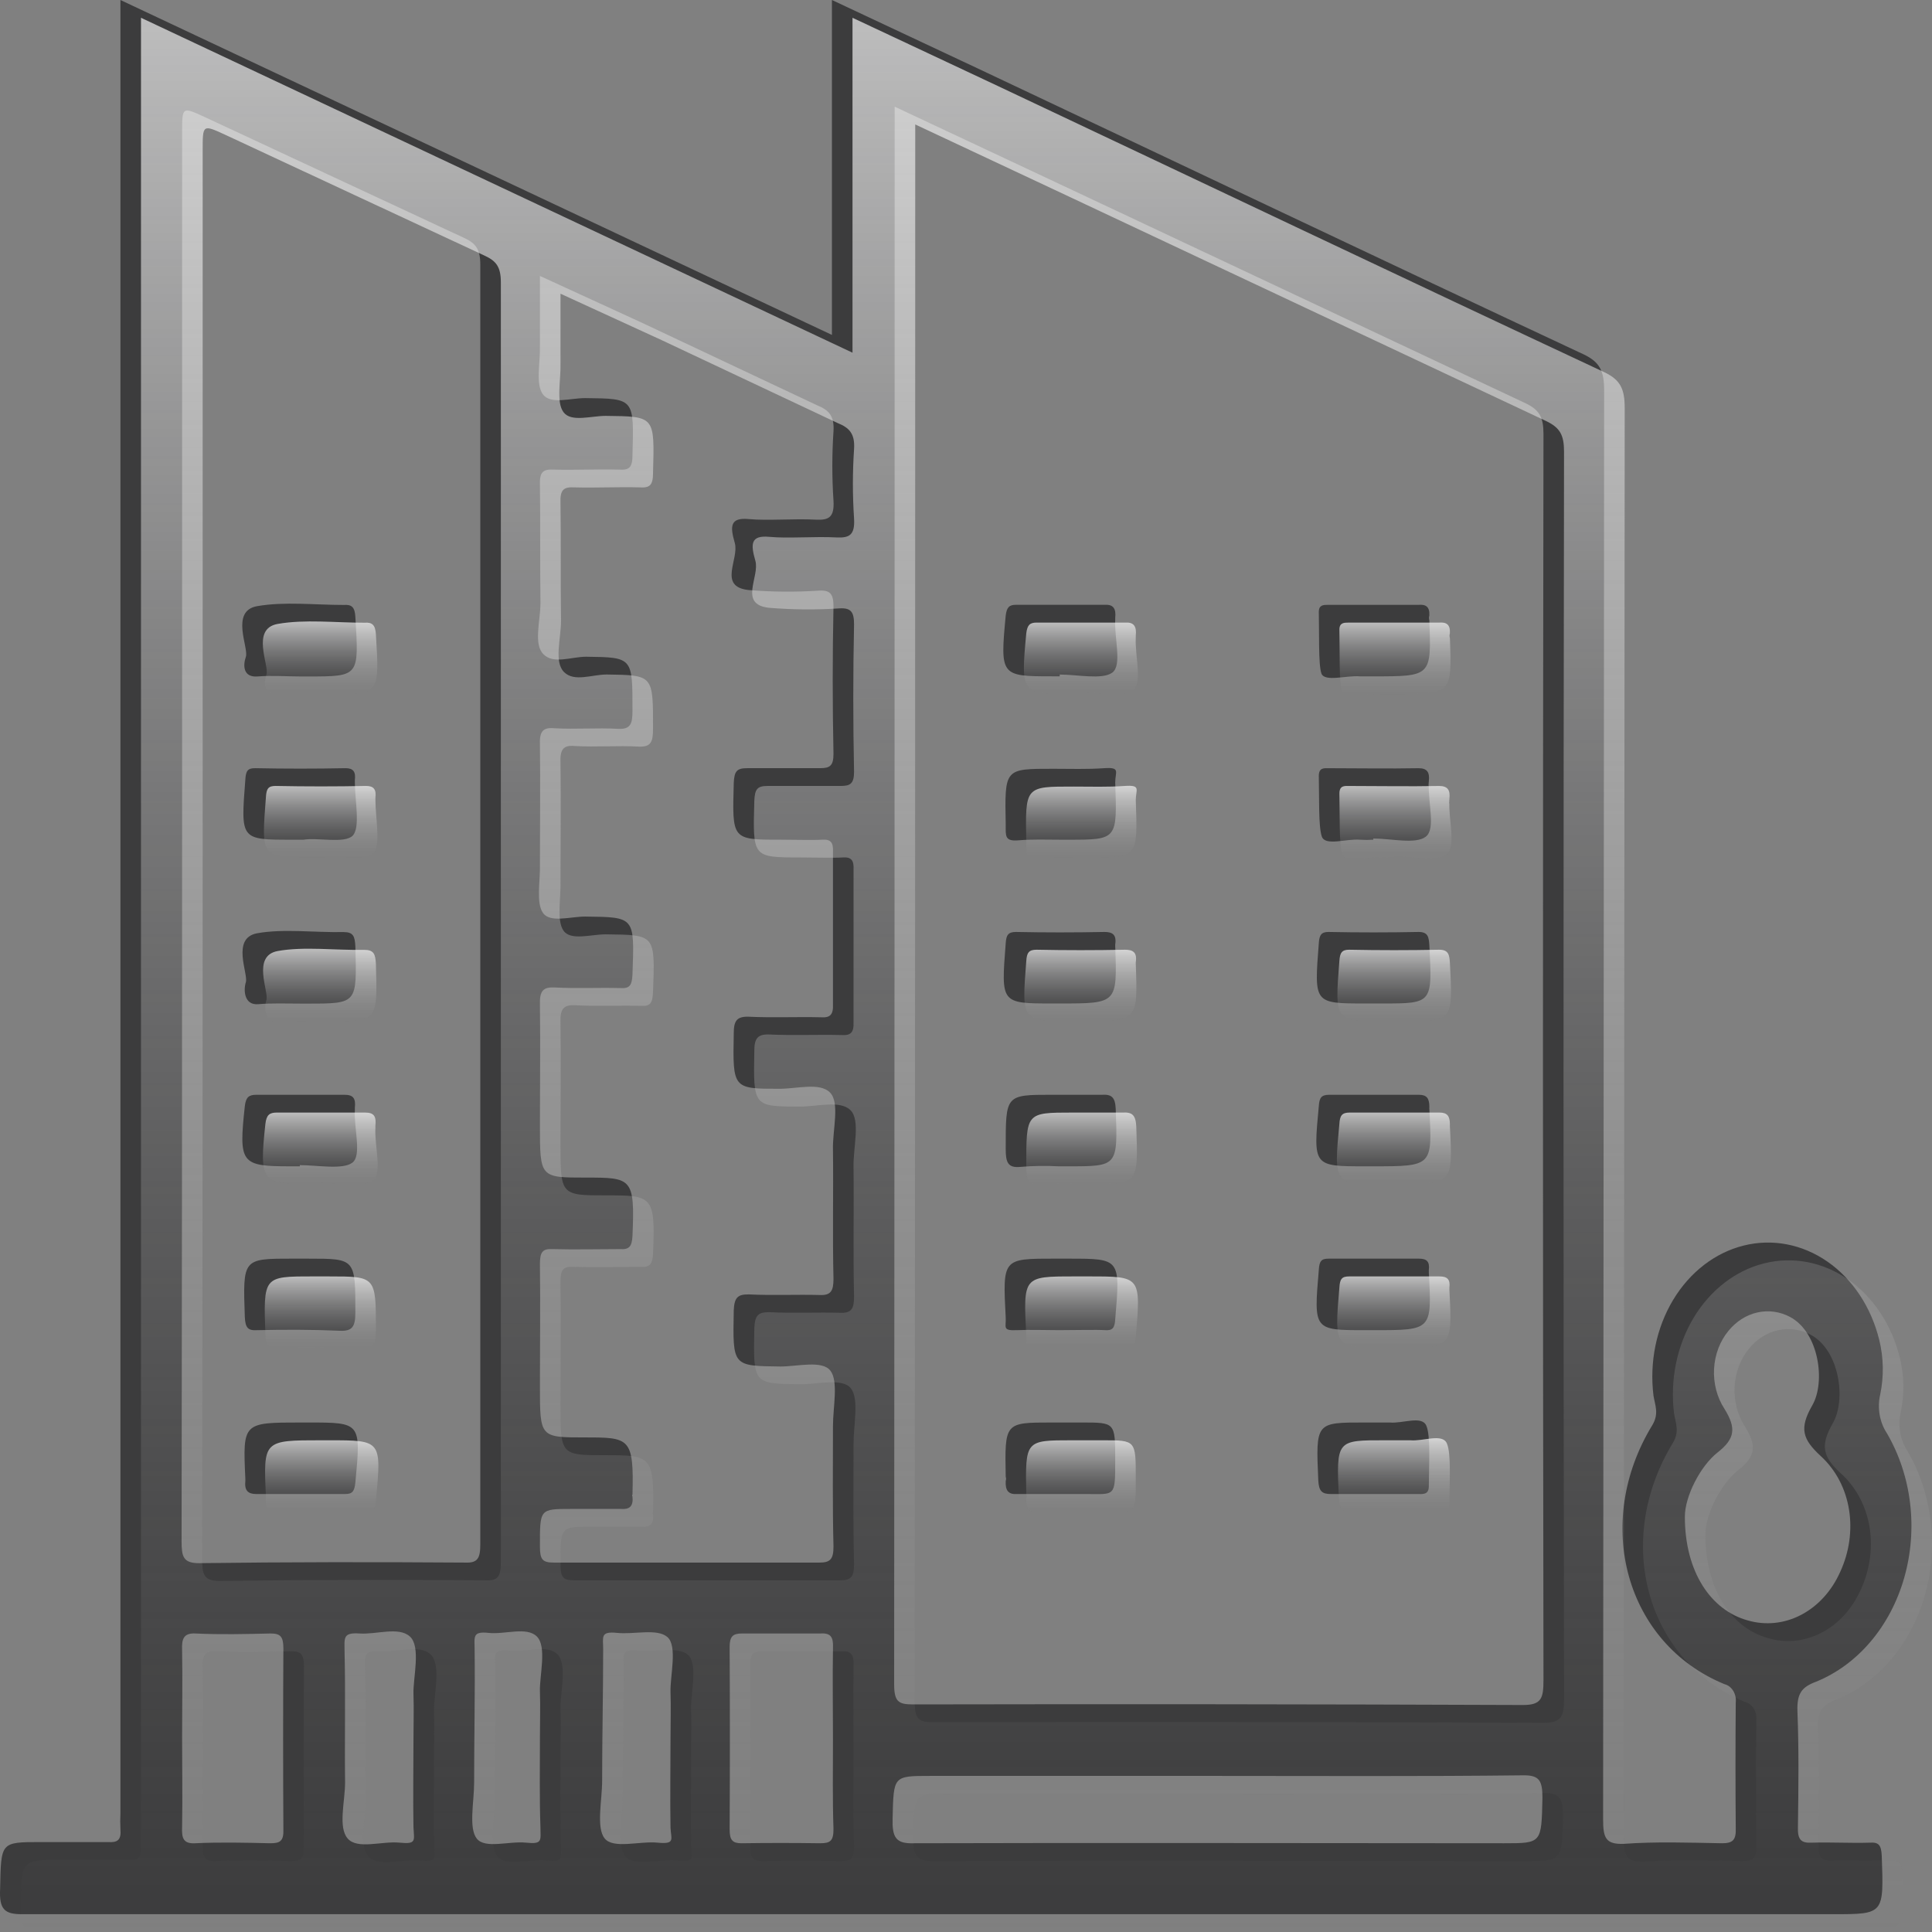<svg width="90" height="90" viewBox="0 0 90 90" fill="none" xmlns="http://www.w3.org/2000/svg">
<rect x="0" y="0" width="90" height="90" fill="#808080" stroke="none"/>
<path d="M5.61 0L38.755 15.602V0L45.557 3.193C54.969 7.634 64.357 12.104 73.793 16.518C74.535 16.879 74.727 17.295 74.727 18.184C74.711 40.356 74.695 62.547 74.679 84.756C74.679 85.616 74.799 85.922 75.637 85.894C77.145 85.783 78.678 85.838 80.211 85.866C80.714 85.866 80.882 85.727 80.858 85.144C80.842 83.201 80.842 81.258 80.858 79.314C80.879 79.121 80.837 78.924 80.74 78.765C80.642 78.605 80.496 78.494 80.331 78.454C75.733 76.566 74.176 70.958 76.978 66.378C77.289 65.85 77.098 65.462 77.026 65.017C76.832 63.451 77.158 61.857 77.939 60.558C78.719 59.26 79.896 58.353 81.231 58.022C82.567 57.69 83.96 57.959 85.132 58.773C86.302 59.587 87.163 60.886 87.54 62.408C87.747 63.24 87.764 64.12 87.587 64.962C87.516 65.27 87.508 65.593 87.562 65.906C87.616 66.219 87.731 66.513 87.899 66.766C88.469 67.742 88.839 68.856 88.979 70.023C89.119 71.191 89.025 72.379 88.706 73.498C88.387 74.617 87.85 75.636 87.137 76.476C86.424 77.316 85.554 77.955 84.594 78.343C83.923 78.593 83.708 78.898 83.731 79.703C83.803 81.508 83.779 83.312 83.755 85.089C83.731 85.7 83.899 85.866 84.402 85.838C85.312 85.811 86.198 85.866 87.108 85.838C87.516 85.811 87.635 85.95 87.659 86.449C87.755 89.17 87.779 89.17 85.408 89.17H1.011C0.221 89.17 -0.042 88.948 0.005 88.004C0.053 85.811 0.005 85.811 1.897 85.811H5.035C5.466 85.838 5.657 85.727 5.61 85.2C5.598 84.96 5.598 84.719 5.61 84.478V0ZM41.677 4.969V5.774C41.677 30.019 41.669 54.246 41.653 78.454C41.653 79.259 41.844 79.398 42.515 79.398C51.999 79.379 61.475 79.389 70.943 79.426C71.805 79.426 71.901 79.12 71.901 78.26C71.869 58.919 71.869 39.569 71.901 20.21C71.901 19.433 71.709 19.1 71.086 18.794L48.718 8.273L41.677 4.969ZM8.483 38.894C8.483 49.869 8.475 60.835 8.459 71.791C8.459 72.513 8.531 72.818 9.274 72.818C13.393 72.763 17.536 72.763 21.655 72.791C22.254 72.818 22.374 72.596 22.374 71.93V12.326C22.374 11.604 22.158 11.327 21.608 11.077L9.513 5.441C8.483 4.969 8.483 4.969 8.483 6.191V38.894ZM25.152 12.854V16.102C25.176 16.879 24.936 17.906 25.296 18.378C25.655 18.85 26.565 18.545 27.259 18.545C29.559 18.572 29.535 18.545 29.463 21.21C29.463 21.793 29.295 21.904 28.84 21.876C27.834 21.848 26.805 21.904 25.799 21.876C25.296 21.848 25.128 21.987 25.152 22.598C25.176 24.43 25.152 26.262 25.176 28.095C25.176 28.927 24.841 30.01 25.32 30.482C25.799 30.954 26.613 30.593 27.307 30.593C29.487 30.621 29.463 30.621 29.463 33.119C29.463 33.73 29.367 33.98 28.792 33.952C27.81 33.897 26.805 33.98 25.823 33.925C25.248 33.869 25.128 34.119 25.152 34.73C25.176 36.562 25.152 38.394 25.152 40.226C25.176 41.032 24.96 42.059 25.296 42.531C25.631 43.002 26.565 42.697 27.259 42.697C29.583 42.725 29.559 42.697 29.463 45.39C29.439 45.89 29.343 46.056 28.912 46.029C27.882 46.001 26.876 46.056 25.846 46.001C25.32 45.973 25.128 46.14 25.152 46.806C25.176 48.666 25.152 50.554 25.152 52.414C25.152 54.857 25.152 54.857 27.284 54.857C29.415 54.857 29.583 54.857 29.463 57.577C29.439 58.077 29.295 58.216 28.888 58.188C27.834 58.188 26.78 58.216 25.751 58.188C25.272 58.16 25.152 58.327 25.152 58.882C25.176 60.77 25.152 62.685 25.152 64.573C25.152 66.961 25.152 66.961 27.236 66.961C29.319 66.961 29.535 66.961 29.463 69.626C29.458 69.631 29.454 69.637 29.451 69.645C29.448 69.652 29.447 69.659 29.447 69.667C29.447 69.675 29.448 69.683 29.451 69.69C29.454 69.697 29.458 69.704 29.463 69.709C29.511 70.181 29.319 70.32 28.936 70.292H26.613C25.128 70.292 25.152 70.292 25.152 72.041C25.152 72.652 25.272 72.791 25.799 72.791H38.18C38.683 72.791 38.827 72.624 38.827 72.041C38.779 70.181 38.803 68.321 38.803 66.433C38.803 65.545 39.066 64.351 38.683 63.851C38.3 63.352 37.151 63.657 36.36 63.657C34.109 63.629 34.133 63.657 34.181 61.047C34.205 60.409 34.396 60.298 34.875 60.298C35.977 60.353 37.079 60.298 38.18 60.326C38.707 60.353 38.827 60.131 38.827 59.576C38.779 57.577 38.827 55.551 38.803 53.552C38.779 52.636 39.138 51.359 38.659 50.887C38.18 50.415 37.127 50.72 36.312 50.72C34.133 50.72 34.133 50.72 34.181 48.138C34.181 47.555 34.325 47.361 34.828 47.361C35.977 47.417 37.103 47.361 38.252 47.389C38.659 47.417 38.827 47.278 38.803 46.778V39.699C38.827 39.255 38.707 39.088 38.3 39.116C37.893 39.144 36.983 39.116 36.336 39.116C34.085 39.116 34.109 39.116 34.181 36.479C34.205 35.923 34.325 35.785 34.803 35.785H38.204C38.659 35.785 38.827 35.673 38.827 35.118C38.779 32.814 38.779 30.538 38.827 28.261C38.827 27.678 38.683 27.484 38.156 27.512C37.055 27.586 35.951 27.576 34.851 27.484C33.438 27.317 34.444 26.04 34.229 25.291C34.013 24.541 33.989 24.097 34.875 24.18C35.761 24.264 36.983 24.152 38.013 24.208C38.611 24.236 38.875 24.097 38.827 23.32C38.755 22.248 38.755 21.171 38.827 20.099C38.875 19.378 38.611 19.1 38.061 18.878L29.87 15.019L25.152 12.854ZM56.717 82.729H43.329C41.605 82.729 41.629 82.729 41.581 84.7C41.557 85.589 41.725 85.894 42.563 85.866C51.736 85.838 60.884 85.866 70.057 85.866C71.829 85.866 71.805 85.866 71.853 83.756C71.853 82.951 71.709 82.701 70.991 82.701C66.225 82.757 61.459 82.729 56.717 82.729ZM78.487 70.653C78.487 73.235 79.708 75.011 81.409 75.483C82.24 75.726 83.119 75.637 83.901 75.228C84.684 74.82 85.324 74.118 85.719 73.235C86.582 71.375 86.27 69.154 84.809 67.821C83.971 67.044 83.803 66.544 84.426 65.462C85.049 64.379 84.737 62.075 83.396 61.353C82.92 61.098 82.386 61.023 81.871 61.138C81.356 61.252 80.884 61.551 80.522 61.991C80.122 62.472 79.883 63.102 79.847 63.769C79.812 64.436 79.984 65.095 80.331 65.628C80.882 66.516 80.834 67.016 80.019 67.655C79.205 68.293 78.487 69.709 78.487 70.653ZM38.803 81.036C38.803 79.62 38.779 78.204 38.803 76.788C38.827 76.261 38.707 76.066 38.228 76.094H34.564C34.133 76.094 33.989 76.233 33.989 76.733C34.005 79.564 34.005 82.396 33.989 85.228C33.989 85.727 34.133 85.866 34.54 85.866C35.754 85.848 36.975 85.848 38.204 85.866C38.683 85.866 38.827 85.755 38.827 85.2C38.779 83.812 38.803 82.424 38.803 81.036ZM8.483 80.925C8.483 82.313 8.507 83.701 8.483 85.089C8.459 85.616 8.531 85.894 9.082 85.866C10.256 85.811 11.429 85.838 12.579 85.866C13.034 85.866 13.225 85.783 13.201 85.2C13.185 82.387 13.185 79.583 13.201 76.788C13.201 76.233 13.058 76.094 12.603 76.094C11.429 76.122 10.256 76.15 9.106 76.094C8.555 76.066 8.459 76.344 8.483 76.871C8.507 78.232 8.483 79.592 8.483 80.925ZM19.261 81.064C19.261 80.342 19.285 79.62 19.261 78.898C19.237 78.176 19.62 76.705 19.093 76.233C18.566 75.761 17.536 76.15 16.746 76.094C15.956 76.039 16.051 76.316 16.051 76.927C16.099 78.954 16.051 81.008 16.075 83.035C16.075 83.923 15.74 85.117 16.195 85.644C16.65 86.172 17.8 85.755 18.614 85.838C19.428 85.922 19.285 85.727 19.261 85.117C19.237 83.756 19.261 82.424 19.261 81.064ZM31.235 81.008C31.235 80.258 31.259 79.537 31.235 78.815C31.211 78.093 31.57 76.677 31.091 76.261C30.612 75.844 29.535 76.15 28.744 76.066C27.954 75.983 28.098 76.261 28.098 76.816C28.098 78.87 28.05 80.897 28.05 82.951C28.05 83.867 27.762 85.144 28.17 85.644C28.577 86.144 29.798 85.755 30.636 85.838C31.475 85.922 31.259 85.672 31.235 85.144C31.211 83.756 31.235 82.368 31.235 81.008ZM25.152 80.98C25.152 80.258 25.176 79.509 25.152 78.787C25.128 78.065 25.487 76.705 25.008 76.233C24.529 75.761 23.523 76.15 22.757 76.066C21.991 75.983 22.11 76.261 22.11 76.844C22.134 78.898 22.087 80.98 22.087 83.035C22.087 83.951 21.823 85.144 22.206 85.644C22.59 86.144 23.715 85.755 24.505 85.838C25.296 85.922 25.176 85.727 25.176 85.117C25.128 83.729 25.152 82.341 25.152 80.98Z" fill="#3C3C3D"/>
<path d="M63.974 31.507H63.351C62.728 31.452 61.699 31.785 61.555 31.369C61.411 30.952 61.459 29.481 61.435 28.509C61.435 28.176 61.651 28.176 61.866 28.176H66.081C66.416 28.148 66.608 28.259 66.584 28.676C66.56 28.747 66.56 28.826 66.584 28.898C66.68 31.507 66.68 31.507 63.974 31.507Z" fill="#3C3C3D"/>
<path d="M64.021 66.266H64.74C65.339 66.322 66.225 65.933 66.44 66.405C66.656 66.877 66.56 68.293 66.56 69.237C66.56 69.653 66.249 69.597 66.009 69.597H61.986C61.579 69.597 61.435 69.459 61.411 68.959C61.291 66.238 61.291 66.266 63.59 66.266H64.021Z" fill="#3C3C3D"/>
<path d="M63.95 46.745H63.59C61.195 46.745 61.219 46.745 61.435 43.941C61.459 43.553 61.555 43.414 61.89 43.414C63.279 43.442 64.692 43.442 66.081 43.414C66.512 43.414 66.56 43.636 66.584 44.025C66.728 46.745 66.728 46.745 64.404 46.745H63.95Z" fill="#3C3C3D"/>
<path d="M63.95 54.331H63.59C61.171 54.331 61.171 54.331 61.435 51.528C61.459 51.139 61.555 51 61.914 51H66.105C66.464 51 66.584 51.167 66.584 51.555C66.584 51.944 66.56 51.611 66.584 51.666C66.728 54.331 66.728 54.331 63.95 54.331Z" fill="#3C3C3D"/>
<path d="M49.365 31.506H49.005C46.611 31.506 46.587 31.478 46.85 28.674C46.898 28.285 47.018 28.174 47.329 28.174H51.448C51.855 28.147 51.999 28.341 51.951 28.785V28.869C51.903 29.729 52.286 31.006 51.807 31.339C51.328 31.672 50.203 31.423 49.365 31.423V31.506Z" fill="#3C3C3D"/>
<path d="M49.341 69.597H47.377C46.97 69.625 46.826 69.43 46.85 68.986C46.861 68.956 46.867 68.922 46.867 68.889C46.867 68.856 46.861 68.823 46.85 68.792C46.802 66.266 46.802 66.266 48.981 66.266H50.418C51.951 66.266 51.951 66.266 51.951 68.015C51.951 69.764 51.951 69.597 50.586 69.597H49.341Z" fill="#3C3C3D"/>
<path d="M63.974 39.117C63.766 39.131 63.558 39.131 63.351 39.117C62.728 39.061 61.746 39.422 61.579 38.978C61.411 38.534 61.459 37.09 61.435 36.147C61.435 35.758 61.675 35.786 61.866 35.786C63.279 35.786 64.668 35.813 66.081 35.786C66.488 35.786 66.608 35.98 66.56 36.396C66.512 36.813 66.584 36.48 66.56 36.507C66.512 37.368 66.895 38.617 66.416 38.978C65.938 39.339 64.812 39.061 63.974 39.061V39.117Z" fill="#3C3C3D"/>
<path d="M64.022 61.964H63.59C61.196 61.964 61.196 61.964 61.435 59.16C61.459 58.744 61.555 58.633 61.89 58.633H66.105C66.464 58.633 66.608 58.772 66.56 59.16V59.271C66.704 61.964 66.704 61.964 64.022 61.964Z" fill="#3C3C3D"/>
<path d="M49.412 39.117C48.766 39.117 48.095 39.089 47.449 39.145C46.802 39.2 46.85 38.95 46.85 38.423C46.802 35.786 46.778 35.813 49.077 35.813C49.867 35.813 50.634 35.841 51.424 35.786C52.214 35.73 51.951 35.952 51.951 36.452C52.047 39.117 52.047 39.117 49.772 39.117H49.412Z" fill="#3C3C3D"/>
<path d="M49.388 46.745H49.029C46.61 46.745 46.634 46.745 46.85 43.941C46.874 43.553 46.969 43.414 47.329 43.414C48.694 43.442 50.059 43.442 51.448 43.414C51.807 43.414 52.023 43.525 51.951 43.997V44.08C52.047 46.745 52.047 46.745 49.388 46.745Z" fill="#3C3C3D"/>
<path d="M49.317 54.331C48.718 54.298 48.118 54.308 47.52 54.359C46.946 54.414 46.85 54.136 46.85 53.526C46.85 50.999 46.826 50.999 49.005 50.999H51.328C51.783 50.972 51.951 51.111 51.975 51.666C52.071 54.331 52.071 54.331 49.772 54.331H49.317Z" fill="#3C3C3D"/>
<path d="M49.341 61.964C48.67 61.964 48.023 61.936 47.353 61.964C46.682 61.992 46.874 61.825 46.85 61.381C46.706 58.633 46.706 58.633 49.077 58.633H49.796C52.191 58.633 52.191 58.633 51.951 61.465C51.927 61.853 51.831 61.992 51.472 61.964C51.113 61.936 50.059 61.964 49.341 61.964Z" fill="#3C3C3D"/>
<path d="M13.992 31.512C13.321 31.512 12.675 31.457 12.004 31.512C11.333 31.568 11.309 31.013 11.453 30.596C11.597 30.18 10.711 28.459 11.98 28.237C13.249 28.015 14.662 28.181 16.027 28.181C16.387 28.153 16.53 28.292 16.554 28.736C16.722 31.512 16.746 31.512 14.351 31.512H13.992Z" fill="#3C3C3D"/>
<path d="M14.016 66.266H14.375C16.818 66.266 16.818 66.266 16.554 69.07C16.506 69.486 16.41 69.597 16.075 69.597H11.932C11.549 69.597 11.381 69.43 11.429 68.986V68.875C11.309 66.266 11.309 66.266 14.016 66.266Z" fill="#3C3C3D"/>
<path d="M13.992 46.751C13.345 46.751 12.675 46.723 12.028 46.779C11.381 46.834 11.333 46.14 11.453 45.752C11.573 45.363 10.759 43.697 11.98 43.475C13.201 43.253 14.662 43.447 16.003 43.419C16.459 43.419 16.53 43.614 16.554 44.086C16.626 46.751 16.65 46.751 14.351 46.751H13.992Z" fill="#3C3C3D"/>
<path d="M13.968 54.331H13.513C11.213 54.331 11.118 54.193 11.405 51.528C11.453 51.111 11.597 51 11.932 51H16.051C16.458 51 16.578 51.167 16.53 51.611V51.722C16.482 52.555 16.866 53.832 16.41 54.165C15.955 54.498 14.782 54.276 13.968 54.276V54.331Z" fill="#3C3C3D"/>
<path d="M14.136 39.117H13.585C11.19 39.117 11.214 39.117 11.429 36.313C11.453 35.896 11.549 35.785 11.884 35.785C13.297 35.813 14.686 35.813 16.099 35.785C16.459 35.785 16.578 35.952 16.53 36.34V36.424C16.53 37.284 16.794 38.533 16.435 38.922C16.075 39.311 14.782 39.005 14.136 39.117Z" fill="#3C3C3D"/>
<path d="M13.944 58.633H14.375C16.554 58.633 16.554 58.633 16.554 61.131C16.554 61.77 16.435 62.02 15.836 61.992C14.543 61.936 13.273 61.936 11.98 61.964C11.549 61.992 11.429 61.853 11.405 61.353C11.309 58.633 11.309 58.633 13.585 58.633H13.944Z" fill="#3C3C3D"/>
<path d="M6.568 0.828L39.713 16.43V0.828L46.515 4.021C55.927 8.463 65.315 12.932 74.751 17.346C75.493 17.707 75.685 18.123 75.685 19.012C75.669 41.184 75.653 63.375 75.637 85.584C75.637 86.445 75.757 86.75 76.595 86.722C78.104 86.611 79.636 86.667 81.169 86.694C81.672 86.694 81.84 86.555 81.816 85.973C81.8 84.029 81.8 82.086 81.816 80.143C81.837 79.949 81.795 79.752 81.698 79.593C81.6 79.433 81.454 79.322 81.289 79.282C76.691 77.394 75.134 71.787 77.936 67.206C78.247 66.678 78.056 66.29 77.984 65.846C77.79 64.279 78.116 62.685 78.897 61.386C79.677 60.088 80.854 59.181 82.189 58.85C83.525 58.518 84.918 58.787 86.09 59.601C87.26 60.415 88.121 61.714 88.498 63.236C88.705 64.068 88.722 64.948 88.545 65.79C88.475 66.098 88.466 66.421 88.52 66.734C88.574 67.047 88.689 67.341 88.857 67.594C89.427 68.57 89.797 69.684 89.937 70.851C90.077 72.019 89.984 73.208 89.664 74.326C89.345 75.445 88.808 76.464 88.095 77.304C87.382 78.144 86.512 78.783 85.552 79.171C84.881 79.421 84.666 79.726 84.689 80.531C84.761 82.336 84.737 84.14 84.713 85.917C84.689 86.528 84.857 86.694 85.36 86.667C86.27 86.639 87.156 86.694 88.066 86.667C88.474 86.639 88.593 86.778 88.617 87.277C88.713 89.998 88.737 89.998 86.366 89.998H1.969C1.179 89.998 0.916 89.776 0.963 88.832C1.011 86.639 0.963 86.639 2.855 86.639H5.993C6.424 86.667 6.615 86.556 6.568 86.028C6.556 85.788 6.556 85.547 6.568 85.306V0.828ZM42.635 5.797V6.603C42.635 30.848 42.627 55.074 42.611 79.282C42.611 80.087 42.803 80.226 43.473 80.226C52.957 80.207 62.433 80.217 71.901 80.254C72.763 80.254 72.859 79.948 72.859 79.088C72.827 59.747 72.827 40.398 72.859 21.038C72.859 20.261 72.667 19.928 72.044 19.623L49.676 9.101L42.635 5.797ZM9.441 39.722C9.441 50.697 9.433 61.663 9.417 72.619C9.417 73.341 9.489 73.647 10.232 73.647C14.351 73.591 18.494 73.591 22.613 73.619C23.212 73.647 23.332 73.424 23.332 72.758V13.154C23.332 12.432 23.116 12.155 22.566 11.905L10.471 6.269C9.441 5.797 9.441 5.797 9.441 7.019V39.722ZM26.11 13.682V16.93C26.134 17.707 25.895 18.734 26.254 19.206C26.613 19.678 27.523 19.373 28.218 19.373C30.517 19.401 30.493 19.373 30.421 22.038C30.421 22.621 30.253 22.732 29.798 22.704C28.792 22.676 27.762 22.732 26.757 22.704C26.254 22.676 26.086 22.815 26.11 23.426C26.134 25.258 26.11 27.09 26.134 28.923C26.134 29.756 25.799 30.838 26.278 31.31C26.757 31.782 27.571 31.421 28.265 31.421C30.445 31.449 30.421 31.449 30.421 33.948C30.421 34.558 30.325 34.808 29.75 34.78C28.768 34.725 27.762 34.808 26.781 34.753C26.206 34.697 26.086 34.947 26.11 35.558C26.134 37.39 26.11 39.222 26.11 41.054C26.134 41.86 25.918 42.887 26.254 43.359C26.589 43.831 27.523 43.525 28.218 43.525C30.541 43.553 30.517 43.525 30.421 46.218C30.397 46.718 30.301 46.884 29.87 46.857C28.84 46.829 27.834 46.884 26.805 46.829C26.278 46.801 26.086 46.968 26.11 47.634C26.134 49.494 26.11 51.382 26.11 53.242C26.11 55.685 26.11 55.685 28.241 55.685C30.373 55.685 30.541 55.685 30.421 58.405C30.397 58.905 30.253 59.044 29.846 59.016C28.792 59.016 27.739 59.044 26.709 59.016C26.23 58.988 26.11 59.155 26.11 59.71C26.134 61.598 26.11 63.514 26.11 65.401C26.11 67.789 26.11 67.789 28.194 67.789C30.277 67.789 30.493 67.789 30.421 70.454C30.416 70.459 30.412 70.466 30.409 70.473C30.406 70.48 30.405 70.488 30.405 70.496C30.405 70.503 30.406 70.511 30.409 70.518C30.412 70.526 30.416 70.532 30.421 70.537C30.469 71.009 30.277 71.148 29.894 71.12H27.571C26.086 71.12 26.11 71.12 26.11 72.869C26.11 73.48 26.23 73.619 26.757 73.619H39.138C39.641 73.619 39.785 73.452 39.785 72.869C39.737 71.009 39.761 69.149 39.761 67.261C39.761 66.373 40.025 65.179 39.641 64.68C39.258 64.18 38.108 64.485 37.318 64.485C35.067 64.457 35.091 64.485 35.139 61.876C35.163 61.237 35.354 61.126 35.833 61.126C36.935 61.182 38.037 61.126 39.138 61.154C39.665 61.182 39.785 60.959 39.785 60.404C39.737 58.405 39.785 56.379 39.761 54.38C39.737 53.464 40.096 52.187 39.617 51.715C39.138 51.243 38.085 51.548 37.27 51.548C35.091 51.548 35.091 51.548 35.139 48.967C35.139 48.383 35.282 48.189 35.785 48.189C36.935 48.245 38.061 48.189 39.21 48.217C39.617 48.245 39.785 48.106 39.761 47.606V40.527C39.785 40.083 39.665 39.916 39.258 39.944C38.851 39.972 37.941 39.944 37.294 39.944C35.043 39.944 35.067 39.944 35.139 37.307C35.163 36.752 35.282 36.613 35.761 36.613H39.162C39.617 36.613 39.785 36.502 39.785 35.946C39.737 33.642 39.737 31.366 39.785 29.089C39.785 28.506 39.641 28.312 39.114 28.34C38.013 28.414 36.909 28.404 35.809 28.312C34.396 28.145 35.402 26.868 35.187 26.119C34.971 25.369 34.947 24.925 35.833 25.008C36.719 25.092 37.941 24.981 38.971 25.036C39.569 25.064 39.833 24.925 39.785 24.148C39.713 23.076 39.713 21.999 39.785 20.927C39.833 20.206 39.569 19.928 39.019 19.706L30.828 15.847L26.11 13.682ZM57.675 83.557H44.287C42.563 83.557 42.587 83.557 42.539 85.528C42.515 86.417 42.683 86.722 43.521 86.694C52.694 86.667 61.842 86.694 71.015 86.694C72.787 86.694 72.763 86.694 72.811 84.585C72.811 83.779 72.667 83.53 71.949 83.53C67.183 83.585 62.417 83.557 57.675 83.557ZM79.445 71.481C79.445 74.063 80.666 75.84 82.367 76.312C83.198 76.555 84.077 76.465 84.859 76.056C85.642 75.648 86.282 74.946 86.677 74.063C87.54 72.203 87.228 69.982 85.767 68.649C84.929 67.872 84.761 67.372 85.384 66.29C86.007 65.207 85.695 62.903 84.354 62.181C83.878 61.926 83.344 61.851 82.829 61.966C82.314 62.08 81.842 62.379 81.48 62.819C81.08 63.3 80.841 63.93 80.805 64.597C80.77 65.264 80.942 65.923 81.289 66.456C81.84 67.345 81.792 67.844 80.977 68.483C80.163 69.121 79.445 70.537 79.445 71.481ZM39.761 81.864C39.761 80.448 39.737 79.032 39.761 77.616C39.785 77.089 39.665 76.895 39.186 76.922H35.522C35.091 76.922 34.947 77.061 34.947 77.561C34.963 80.392 34.963 83.224 34.947 86.056C34.947 86.555 35.091 86.694 35.498 86.694C36.712 86.676 37.933 86.676 39.162 86.694C39.641 86.694 39.785 86.583 39.785 86.028C39.737 84.64 39.761 83.252 39.761 81.864ZM9.441 81.753C9.441 83.141 9.465 84.529 9.441 85.917C9.417 86.445 9.489 86.722 10.04 86.694C11.214 86.639 12.387 86.667 13.537 86.694C13.992 86.694 14.183 86.611 14.159 86.028C14.143 83.215 14.143 80.411 14.159 77.616C14.159 77.061 14.016 76.922 13.561 76.922C12.387 76.95 11.214 76.978 10.064 76.922C9.513 76.895 9.417 77.172 9.441 77.7C9.465 79.06 9.441 80.42 9.441 81.753ZM20.218 81.892C20.218 81.17 20.242 80.448 20.218 79.726C20.195 79.004 20.578 77.533 20.051 77.061C19.524 76.589 18.494 76.978 17.704 76.922C16.914 76.867 17.009 77.144 17.009 77.755C17.057 79.782 17.009 81.836 17.033 83.863C17.033 84.751 16.698 85.945 17.153 86.472C17.608 87 18.758 86.583 19.572 86.667C20.386 86.75 20.242 86.556 20.218 85.945C20.195 84.585 20.218 83.252 20.218 81.892ZM32.193 81.836C32.193 81.087 32.217 80.365 32.193 79.643C32.169 78.921 32.528 77.505 32.049 77.089C31.57 76.672 30.493 76.978 29.702 76.895C28.912 76.811 29.056 77.089 29.056 77.644C29.056 79.698 29.008 81.725 29.008 83.779C29.008 84.695 28.721 85.973 29.128 86.472C29.535 86.972 30.756 86.583 31.594 86.667C32.433 86.75 32.217 86.5 32.193 85.973C32.169 84.585 32.193 83.196 32.193 81.836ZM26.11 81.808C26.11 81.087 26.134 80.337 26.11 79.615C26.086 78.893 26.445 77.533 25.966 77.061C25.487 76.589 24.482 76.978 23.715 76.895C22.949 76.811 23.069 77.089 23.069 77.672C23.092 79.726 23.044 81.808 23.044 83.863C23.044 84.779 22.781 85.973 23.164 86.472C23.547 86.972 24.673 86.583 25.463 86.667C26.254 86.75 26.134 86.556 26.134 85.945C26.086 84.557 26.11 83.169 26.11 81.808Z" fill="url(#paint0_linear_4300_2537)"/>
<path d="M64.932 32.335H64.309C63.686 32.28 62.657 32.613 62.513 32.197C62.369 31.78 62.417 30.309 62.393 29.337C62.393 29.004 62.609 29.004 62.824 29.004H67.039C67.374 28.976 67.566 29.087 67.542 29.504C67.518 29.575 67.518 29.654 67.542 29.726C67.638 32.335 67.638 32.335 64.932 32.335Z" fill="url(#paint1_linear_4300_2537)"/>
<path d="M64.979 67.094H65.698C66.297 67.15 67.183 66.761 67.398 67.233C67.614 67.705 67.518 69.121 67.518 70.065C67.518 70.481 67.207 70.425 66.967 70.425H62.944C62.537 70.425 62.393 70.287 62.369 69.787C62.249 67.066 62.249 67.094 64.548 67.094H64.979Z" fill="url(#paint2_linear_4300_2537)"/>
<path d="M64.907 47.574H64.548C62.153 47.574 62.177 47.574 62.393 44.77C62.417 44.381 62.513 44.242 62.848 44.242C64.237 44.27 65.65 44.27 67.039 44.242C67.47 44.242 67.518 44.464 67.542 44.853C67.686 47.574 67.686 47.574 65.362 47.574H64.907Z" fill="url(#paint3_linear_4300_2537)"/>
<path d="M64.907 55.16H64.548C62.129 55.16 62.129 55.16 62.393 52.356C62.417 51.967 62.513 51.828 62.872 51.828H67.063C67.422 51.828 67.542 51.995 67.542 52.383C67.542 52.772 67.518 52.439 67.542 52.494C67.686 55.16 67.686 55.16 64.907 55.16Z" fill="url(#paint4_linear_4300_2537)"/>
<path d="M50.323 32.334H49.963C47.569 32.334 47.545 32.306 47.808 29.502C47.856 29.114 47.976 29.003 48.287 29.003H52.406C52.813 28.975 52.957 29.169 52.909 29.613V29.697C52.861 30.557 53.245 31.834 52.766 32.167C52.286 32.501 51.161 32.251 50.323 32.251V32.334Z" fill="url(#paint5_linear_4300_2537)"/>
<path d="M50.299 70.425H48.335C47.928 70.453 47.784 70.259 47.808 69.814C47.819 69.784 47.825 69.751 47.825 69.717C47.825 69.684 47.819 69.651 47.808 69.62C47.76 67.094 47.76 67.094 49.939 67.094H51.376C52.909 67.094 52.909 67.094 52.909 68.843C52.909 70.592 52.909 70.425 51.544 70.425H50.299Z" fill="url(#paint6_linear_4300_2537)"/>
<path d="M64.932 39.945C64.724 39.959 64.516 39.959 64.309 39.945C63.686 39.89 62.704 40.251 62.537 39.806C62.369 39.362 62.417 37.919 62.393 36.975C62.393 36.586 62.633 36.614 62.824 36.614C64.237 36.614 65.626 36.642 67.039 36.614C67.446 36.614 67.566 36.808 67.518 37.224C67.47 37.641 67.542 37.308 67.518 37.336C67.47 38.196 67.853 39.445 67.374 39.806C66.895 40.167 65.77 39.89 64.932 39.89V39.945Z" fill="url(#paint7_linear_4300_2537)"/>
<path d="M64.98 62.792H64.548C62.154 62.792 62.154 62.792 62.393 59.988C62.417 59.572 62.513 59.461 62.848 59.461H67.063C67.422 59.461 67.566 59.6 67.518 59.988V60.099C67.662 62.792 67.662 62.792 64.98 62.792Z" fill="url(#paint8_linear_4300_2537)"/>
<path d="M50.37 39.945C49.724 39.945 49.053 39.917 48.407 39.973C47.76 40.029 47.808 39.779 47.808 39.251C47.76 36.614 47.736 36.642 50.035 36.642C50.825 36.642 51.592 36.669 52.382 36.614C53.172 36.558 52.909 36.78 52.909 37.28C53.005 39.945 53.005 39.945 50.73 39.945H50.37Z" fill="url(#paint9_linear_4300_2537)"/>
<path d="M50.346 47.574H49.987C47.568 47.574 47.592 47.574 47.808 44.77C47.832 44.381 47.928 44.242 48.287 44.242C49.652 44.27 51.017 44.27 52.406 44.242C52.765 44.242 52.981 44.353 52.909 44.825V44.908C53.005 47.574 53.005 47.574 50.346 47.574Z" fill="url(#paint10_linear_4300_2537)"/>
<path d="M50.275 55.159C49.676 55.127 49.076 55.136 48.478 55.187C47.904 55.242 47.808 54.965 47.808 54.354C47.808 51.828 47.784 51.828 49.963 51.828H52.286C52.741 51.8 52.909 51.939 52.933 52.494C53.029 55.159 53.029 55.159 50.73 55.159H50.275Z" fill="url(#paint11_linear_4300_2537)"/>
<path d="M50.299 62.792C49.628 62.792 48.981 62.765 48.311 62.792C47.64 62.82 47.832 62.654 47.808 62.209C47.664 59.461 47.664 59.461 50.035 59.461H50.754C53.149 59.461 53.149 59.461 52.909 62.293C52.885 62.681 52.789 62.82 52.43 62.792C52.071 62.765 51.017 62.792 50.299 62.792Z" fill="url(#paint12_linear_4300_2537)"/>
<path d="M14.95 32.341C14.279 32.341 13.633 32.285 12.962 32.341C12.291 32.396 12.267 31.841 12.411 31.424C12.555 31.008 11.669 29.287 12.938 29.065C14.207 28.843 15.62 29.009 16.985 29.009C17.345 28.981 17.488 29.12 17.512 29.564C17.68 32.341 17.704 32.341 15.309 32.341H14.95Z" fill="url(#paint13_linear_4300_2537)"/>
<path d="M14.974 67.094H15.333C17.776 67.094 17.776 67.094 17.512 69.898C17.464 70.314 17.369 70.425 17.033 70.425H12.89C12.507 70.425 12.339 70.259 12.387 69.814V69.703C12.267 67.094 12.267 67.094 14.974 67.094Z" fill="url(#paint14_linear_4300_2537)"/>
<path d="M14.95 47.579C14.303 47.579 13.633 47.551 12.986 47.607C12.339 47.662 12.291 46.968 12.411 46.58C12.531 46.191 11.717 44.525 12.938 44.303C14.159 44.081 15.62 44.275 16.962 44.248C17.416 44.248 17.488 44.442 17.512 44.914C17.584 47.579 17.608 47.579 15.309 47.579H14.95Z" fill="url(#paint15_linear_4300_2537)"/>
<path d="M14.926 55.16H14.471C12.171 55.16 12.076 55.021 12.363 52.356C12.411 51.939 12.555 51.828 12.89 51.828H17.009C17.416 51.828 17.536 51.995 17.488 52.439V52.55C17.44 53.383 17.823 54.66 17.369 54.993C16.913 55.326 15.74 55.104 14.926 55.104V55.16Z" fill="url(#paint16_linear_4300_2537)"/>
<path d="M15.094 39.945H14.543C12.148 39.945 12.172 39.945 12.387 37.141C12.411 36.724 12.507 36.613 12.842 36.613C14.255 36.641 15.644 36.641 17.057 36.613C17.416 36.613 17.536 36.78 17.488 37.169V37.252C17.488 38.112 17.752 39.362 17.393 39.75C17.033 40.139 15.74 39.834 15.094 39.945Z" fill="url(#paint17_linear_4300_2537)"/>
<path d="M14.902 59.461H15.333C17.512 59.461 17.512 59.461 17.512 61.959C17.512 62.598 17.393 62.848 16.794 62.82C15.501 62.765 14.231 62.765 12.938 62.792C12.507 62.82 12.387 62.681 12.363 62.182C12.268 59.461 12.268 59.461 14.543 59.461H14.902Z" fill="url(#paint18_linear_4300_2537)"/>
<defs>
<linearGradient id="paint0_linear_4300_2537" x1="45.479" y1="0.828" x2="45.479" y2="89.998" gradientUnits="userSpaceOnUse">
<stop stop-color="white" stop-opacity="0.66"/>
<stop offset="1" stop-color="#969696" stop-opacity="0"/>
</linearGradient>
<linearGradient id="paint1_linear_4300_2537" x1="64.982" y1="29" x2="64.982" y2="32.409" gradientUnits="userSpaceOnUse">
<stop stop-color="white" stop-opacity="0.66"/>
<stop offset="1" stop-color="#969696" stop-opacity="0"/>
</linearGradient>
<linearGradient id="paint2_linear_4300_2537" x1="64.934" y1="66.996" x2="64.934" y2="70.428" gradientUnits="userSpaceOnUse">
<stop stop-color="white" stop-opacity="0.66"/>
<stop offset="1" stop-color="#969696" stop-opacity="0"/>
</linearGradient>
<linearGradient id="paint3_linear_4300_2537" x1="64.948" y1="44.242" x2="64.948" y2="47.574" gradientUnits="userSpaceOnUse">
<stop stop-color="white" stop-opacity="0.66"/>
<stop offset="1" stop-color="#969696" stop-opacity="0"/>
</linearGradient>
<linearGradient id="paint4_linear_4300_2537" x1="64.934" y1="51.828" x2="64.934" y2="55.16" gradientUnits="userSpaceOnUse">
<stop stop-color="white" stop-opacity="0.66"/>
<stop offset="1" stop-color="#969696" stop-opacity="0"/>
</linearGradient>
<linearGradient id="paint5_linear_4300_2537" x1="50.353" y1="29" x2="50.353" y2="32.341" gradientUnits="userSpaceOnUse">
<stop stop-color="white" stop-opacity="0.66"/>
<stop offset="1" stop-color="#969696" stop-opacity="0"/>
</linearGradient>
<linearGradient id="paint6_linear_4300_2537" x1="50.353" y1="67.094" x2="50.353" y2="70.429" gradientUnits="userSpaceOnUse">
<stop stop-color="white" stop-opacity="0.66"/>
<stop offset="1" stop-color="#969696" stop-opacity="0"/>
</linearGradient>
<linearGradient id="paint7_linear_4300_2537" x1="65.006" y1="36.613" x2="65.006" y2="40.031" gradientUnits="userSpaceOnUse">
<stop stop-color="white" stop-opacity="0.66"/>
<stop offset="1" stop-color="#969696" stop-opacity="0"/>
</linearGradient>
<linearGradient id="paint8_linear_4300_2537" x1="64.929" y1="59.461" x2="64.929" y2="62.792" gradientUnits="userSpaceOnUse">
<stop stop-color="white" stop-opacity="0.66"/>
<stop offset="1" stop-color="#969696" stop-opacity="0"/>
</linearGradient>
<linearGradient id="paint9_linear_4300_2537" x1="50.373" y1="36.605" x2="50.373" y2="39.98" gradientUnits="userSpaceOnUse">
<stop stop-color="white" stop-opacity="0.66"/>
<stop offset="1" stop-color="#969696" stop-opacity="0"/>
</linearGradient>
<linearGradient id="paint10_linear_4300_2537" x1="50.327" y1="44.242" x2="50.327" y2="47.574" gradientUnits="userSpaceOnUse">
<stop stop-color="white" stop-opacity="0.66"/>
<stop offset="1" stop-color="#969696" stop-opacity="0"/>
</linearGradient>
<linearGradient id="paint11_linear_4300_2537" x1="50.385" y1="51.824" x2="50.385" y2="55.194" gradientUnits="userSpaceOnUse">
<stop stop-color="white" stop-opacity="0.66"/>
<stop offset="1" stop-color="#969696" stop-opacity="0"/>
</linearGradient>
<linearGradient id="paint12_linear_4300_2537" x1="50.384" y1="59.461" x2="50.384" y2="62.796" gradientUnits="userSpaceOnUse">
<stop stop-color="white" stop-opacity="0.66"/>
<stop offset="1" stop-color="#969696" stop-opacity="0"/>
</linearGradient>
<linearGradient id="paint13_linear_4300_2537" x1="14.91" y1="28.949" x2="14.91" y2="32.344" gradientUnits="userSpaceOnUse">
<stop stop-color="white" stop-opacity="0.66"/>
<stop offset="1" stop-color="#969696" stop-opacity="0"/>
</linearGradient>
<linearGradient id="paint14_linear_4300_2537" x1="14.988" y1="67.094" x2="14.988" y2="70.425" gradientUnits="userSpaceOnUse">
<stop stop-color="white" stop-opacity="0.66"/>
<stop offset="1" stop-color="#969696" stop-opacity="0"/>
</linearGradient>
<linearGradient id="paint15_linear_4300_2537" x1="14.895" y1="44.195" x2="14.895" y2="47.61" gradientUnits="userSpaceOnUse">
<stop stop-color="white" stop-opacity="0.66"/>
<stop offset="1" stop-color="#969696" stop-opacity="0"/>
</linearGradient>
<linearGradient id="paint16_linear_4300_2537" x1="14.921" y1="51.828" x2="14.921" y2="55.176" gradientUnits="userSpaceOnUse">
<stop stop-color="white" stop-opacity="0.66"/>
<stop offset="1" stop-color="#969696" stop-opacity="0"/>
</linearGradient>
<linearGradient id="paint17_linear_4300_2537" x1="14.939" y1="36.613" x2="14.939" y2="39.955" gradientUnits="userSpaceOnUse">
<stop stop-color="white" stop-opacity="0.66"/>
<stop offset="1" stop-color="#969696" stop-opacity="0"/>
</linearGradient>
<linearGradient id="paint18_linear_4300_2537" x1="14.923" y1="59.461" x2="14.923" y2="62.822" gradientUnits="userSpaceOnUse">
<stop stop-color="white" stop-opacity="0.66"/>
<stop offset="1" stop-color="#969696" stop-opacity="0"/>
</linearGradient>
</defs>
</svg>
